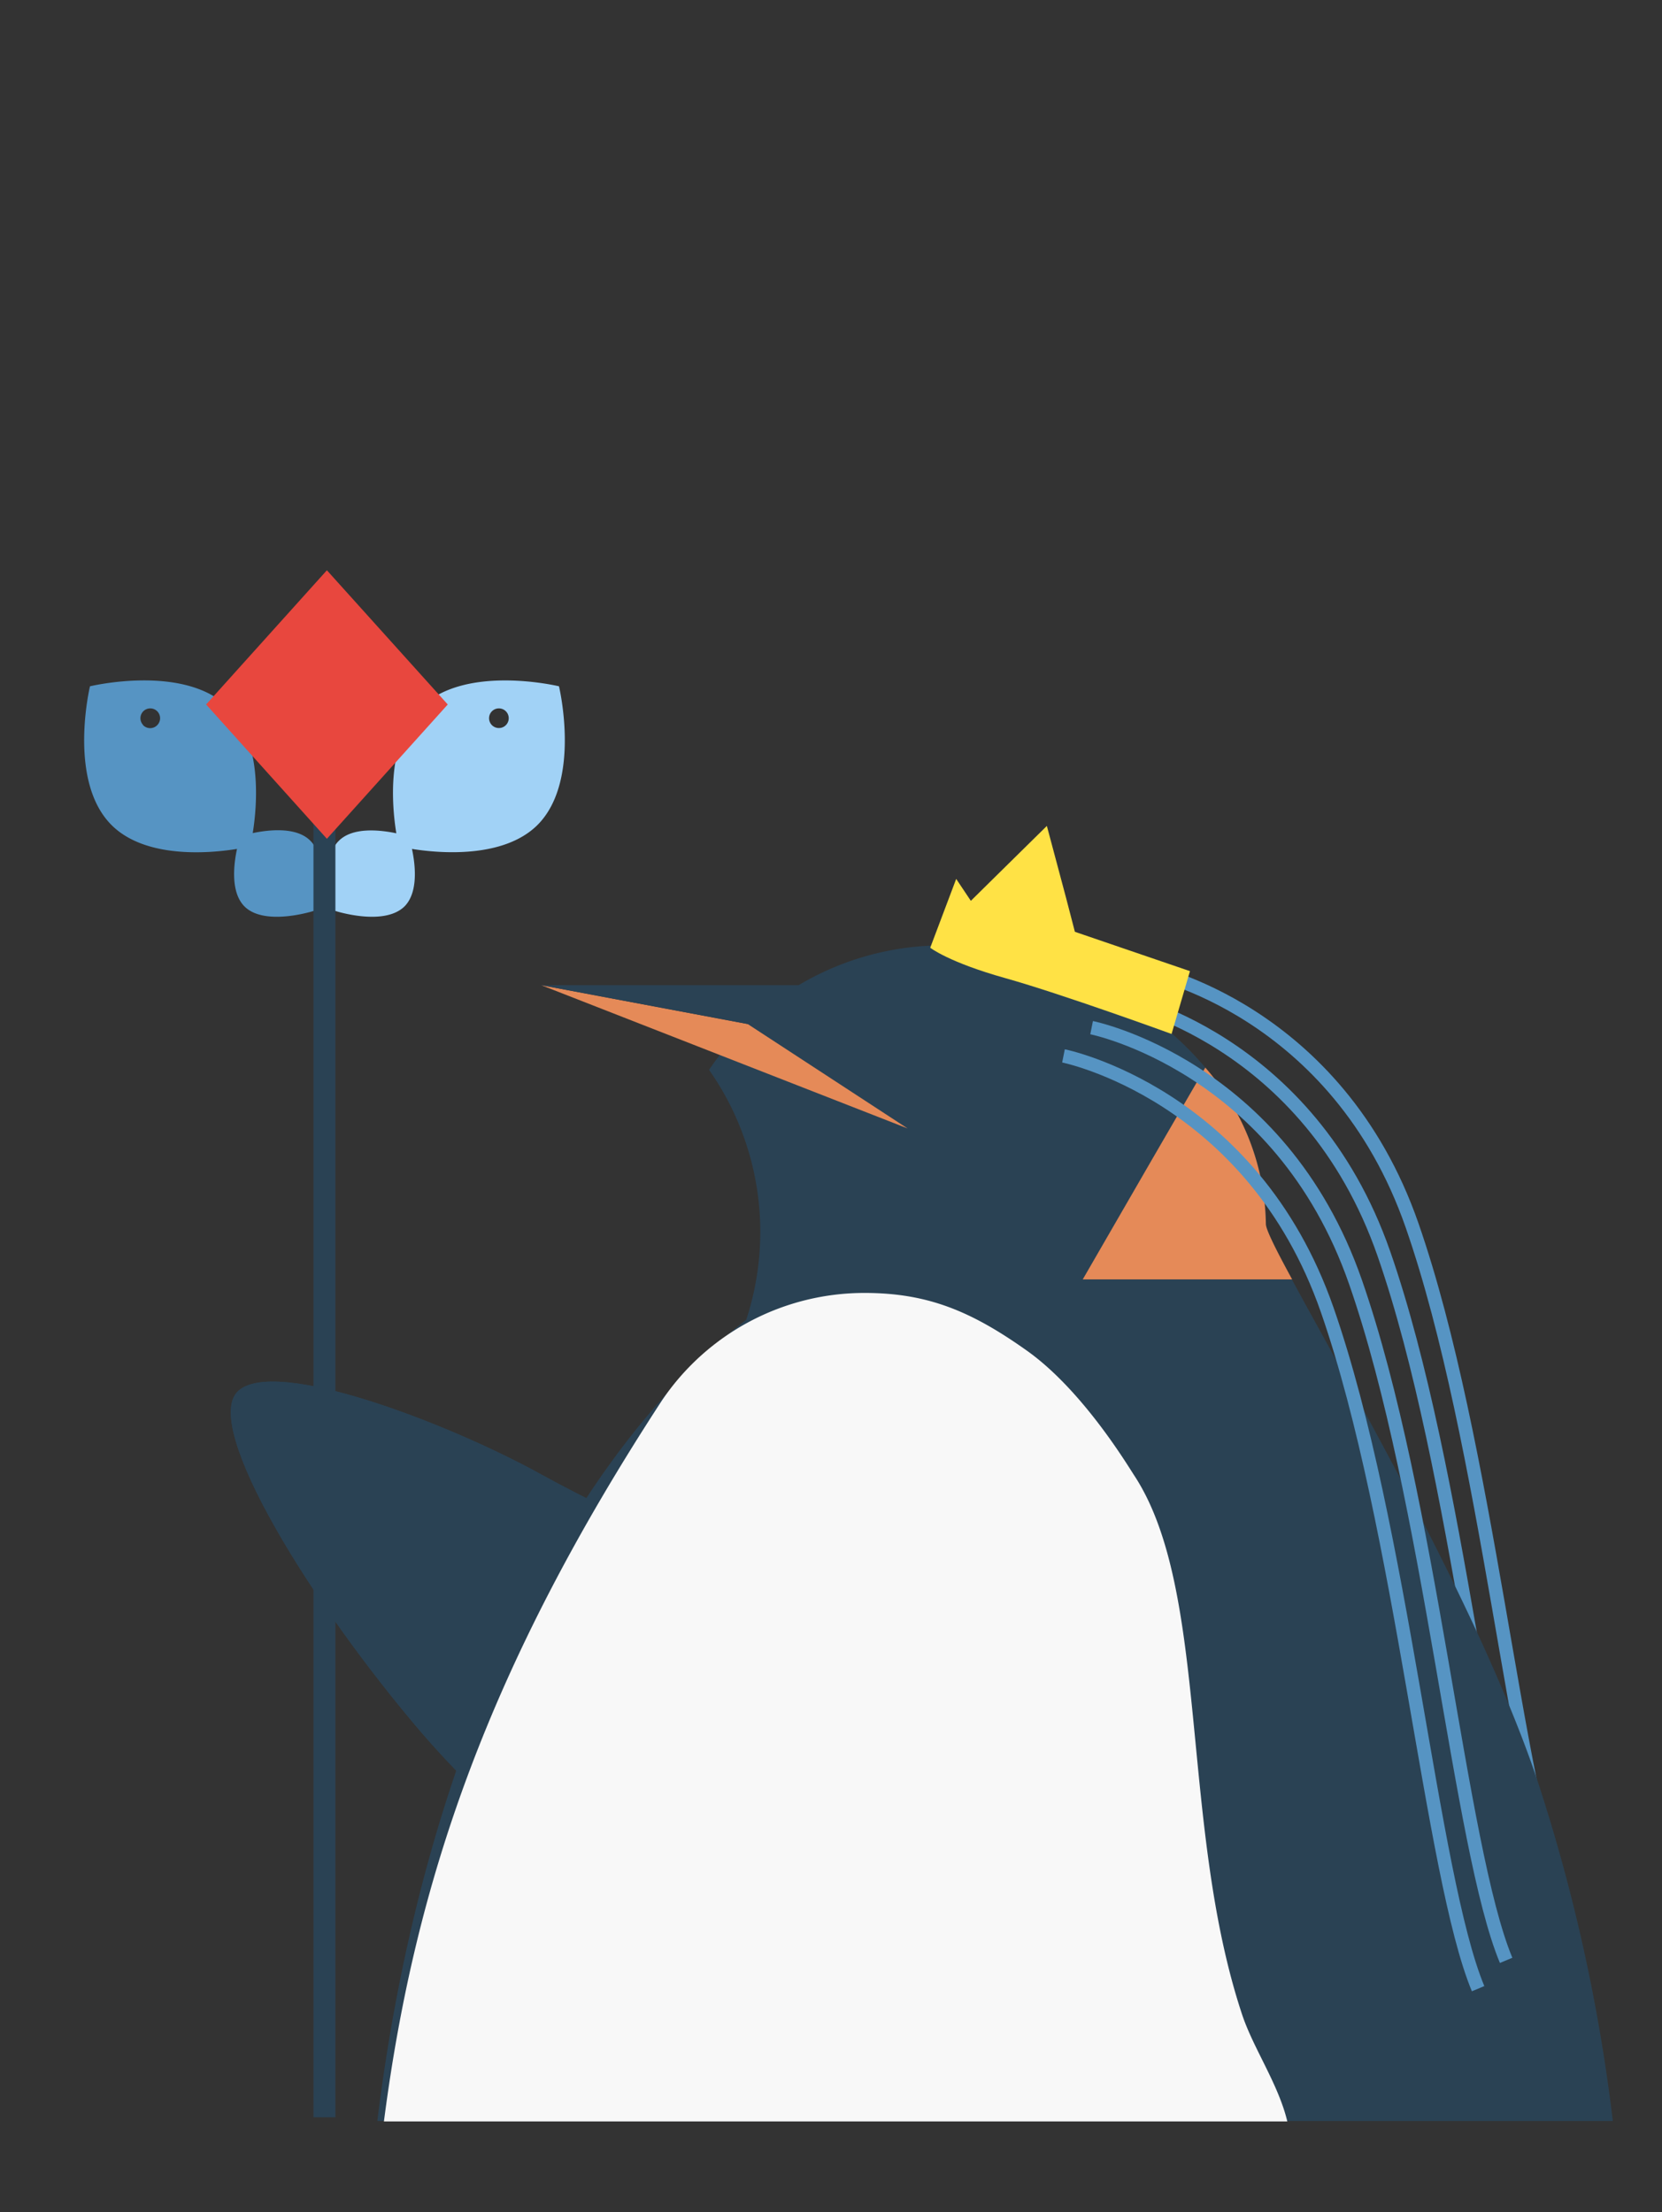 <svg id="圖層_1" data-name="圖層 1" xmlns="http://www.w3.org/2000/svg" viewBox="0 0 169 225"><rect x="0" y="0" width="169" height="225" fill="#333333" stroke="none"/><defs><style>.cls-1{fill:#2a4254;}.cls-2,.cls-5{fill:none;stroke-miterlimit:10;}.cls-2{stroke:#5694c3;stroke-width:1.37px;}.cls-3{fill:#a1d2f6;}.cls-4{fill:#5694c3;}.cls-5{stroke:#2a4254;stroke-width:2.23px;}.cls-6{fill:#e58a58;}.cls-7{fill:#f8f8f8;}.cls-8{fill:#ffe245;}.cls-9{fill:#e8473e;}</style></defs><title>element</title><path class="cls-1" d="M85.42,164.79S63.18,154.48,55,149.94c-9.29-5.14-27.09-12-30.81-8.44s7.6,21.79,18.63,34.67S76.72,206.5,76.72,206.5Z"/><path class="cls-2" d="M116.77,98.77s19.16,3.83,26.82,25.87,10.54,57.48,15.33,69"/><path class="cls-2" d="M113.89,101.64s19.16,3.83,26.83,25.87,10.54,57.49,15.33,69"/><path class="cls-1" d="M85.42,164.79S63.18,154.48,55,149.94c-9.29-5.14-27.09-12-30.81-8.44s7.6,21.79,18.63,34.67S76.72,206.5,76.72,206.5Z"/><path class="cls-3" d="M34,92.62s5,1.65,7.13-.43c1.42-1.43,1.11-4.22.76-5.85,2.8.45,9.3,1,12.76-2.43,4.5-4.5,2.19-14.11,2.19-14.11S47.24,67.48,42.75,72c-3.47,3.46-2.9,10-2.45,12.75-1.63-.34-4.43-.66-5.85.77C32.36,87.58,34,92.62,34,92.62ZM50,73.73a1,1,0,1,1,1.46,0A1,1,0,0,1,50,73.73Z"/><path class="cls-4" d="M31.55,85.5c-1.42-1.43-4.22-1.11-5.85-.77.45-2.8,1-9.29-2.45-12.75-4.49-4.5-14.1-2.18-14.1-2.18s-2.31,9.61,2.19,14.11c3.46,3.46,10,2.88,12.76,2.43-.35,1.63-.66,4.42.76,5.85,2.09,2.08,7.13.43,7.13.43S33.64,87.58,31.55,85.5Zm-17-11.77a1,1,0,1,1,1.46,0A1,1,0,0,1,14.53,73.73Z"/><line class="cls-5" x1="32.99" y1="215.34" x2="32.99" y2="80.54"/><path class="cls-1" d="M156.35,181.14c-7.45-22.28-27.63-54.12-27.63-56.65,0-15.88-16.91-28.34-32.79-28.34A28.72,28.72,0,0,0,72.1,108.81a28.67,28.67,0,0,1,3.78,25.42c-18.79,14.52-33,44.72-37.51,81.49H164A178.92,178.92,0,0,0,156.35,181.14Z"/><polygon class="cls-6" points="76.03 104.15 55.04 100.2 92.29 114.77 76.03 104.15"/><polygon class="cls-1" points="76.03 104.15 55.04 100.2 84.19 100.2 76.03 104.15"/><path class="cls-6" d="M128.72,124.49a24.66,24.66,0,0,0-6.16-15.91L117.1,118l-7,12.12h21.29C129.74,127.09,128.72,125.05,128.72,124.49Z"/><path class="cls-7" d="M126.34,205c-6.44-19.27-3.28-43.15-11-54.93-.69-1.05-5.26-8.68-10.92-12.7s-10.1-5.87-16.51-5.87a24.83,24.83,0,0,0-20.61,10.95c-17.67,27.09-25.12,49-28.26,73.31h91.86C130,212,127.5,208.41,126.34,205Z"/><path class="cls-8" d="M121,98.77l-11.7-4-.91-3.5L106.45,84l-5.38,5.3-2.35,2.32-1.49-2.23-2.64,7s1.85,1.47,7.63,3.09,16.91,5.68,16.91,5.68Z"/><path class="cls-2" d="M111,104.52s19.16,3.83,26.83,25.86,10.53,57.49,15.32,69"/><path class="cls-2" d="M108.14,107.39s19.17,3.83,26.83,25.87,10.54,57.48,15.33,69"/><polygon class="cls-9" points="45.53 71.65 33.24 85.31 20.96 71.65 33.24 58 45.53 71.65"/></svg>